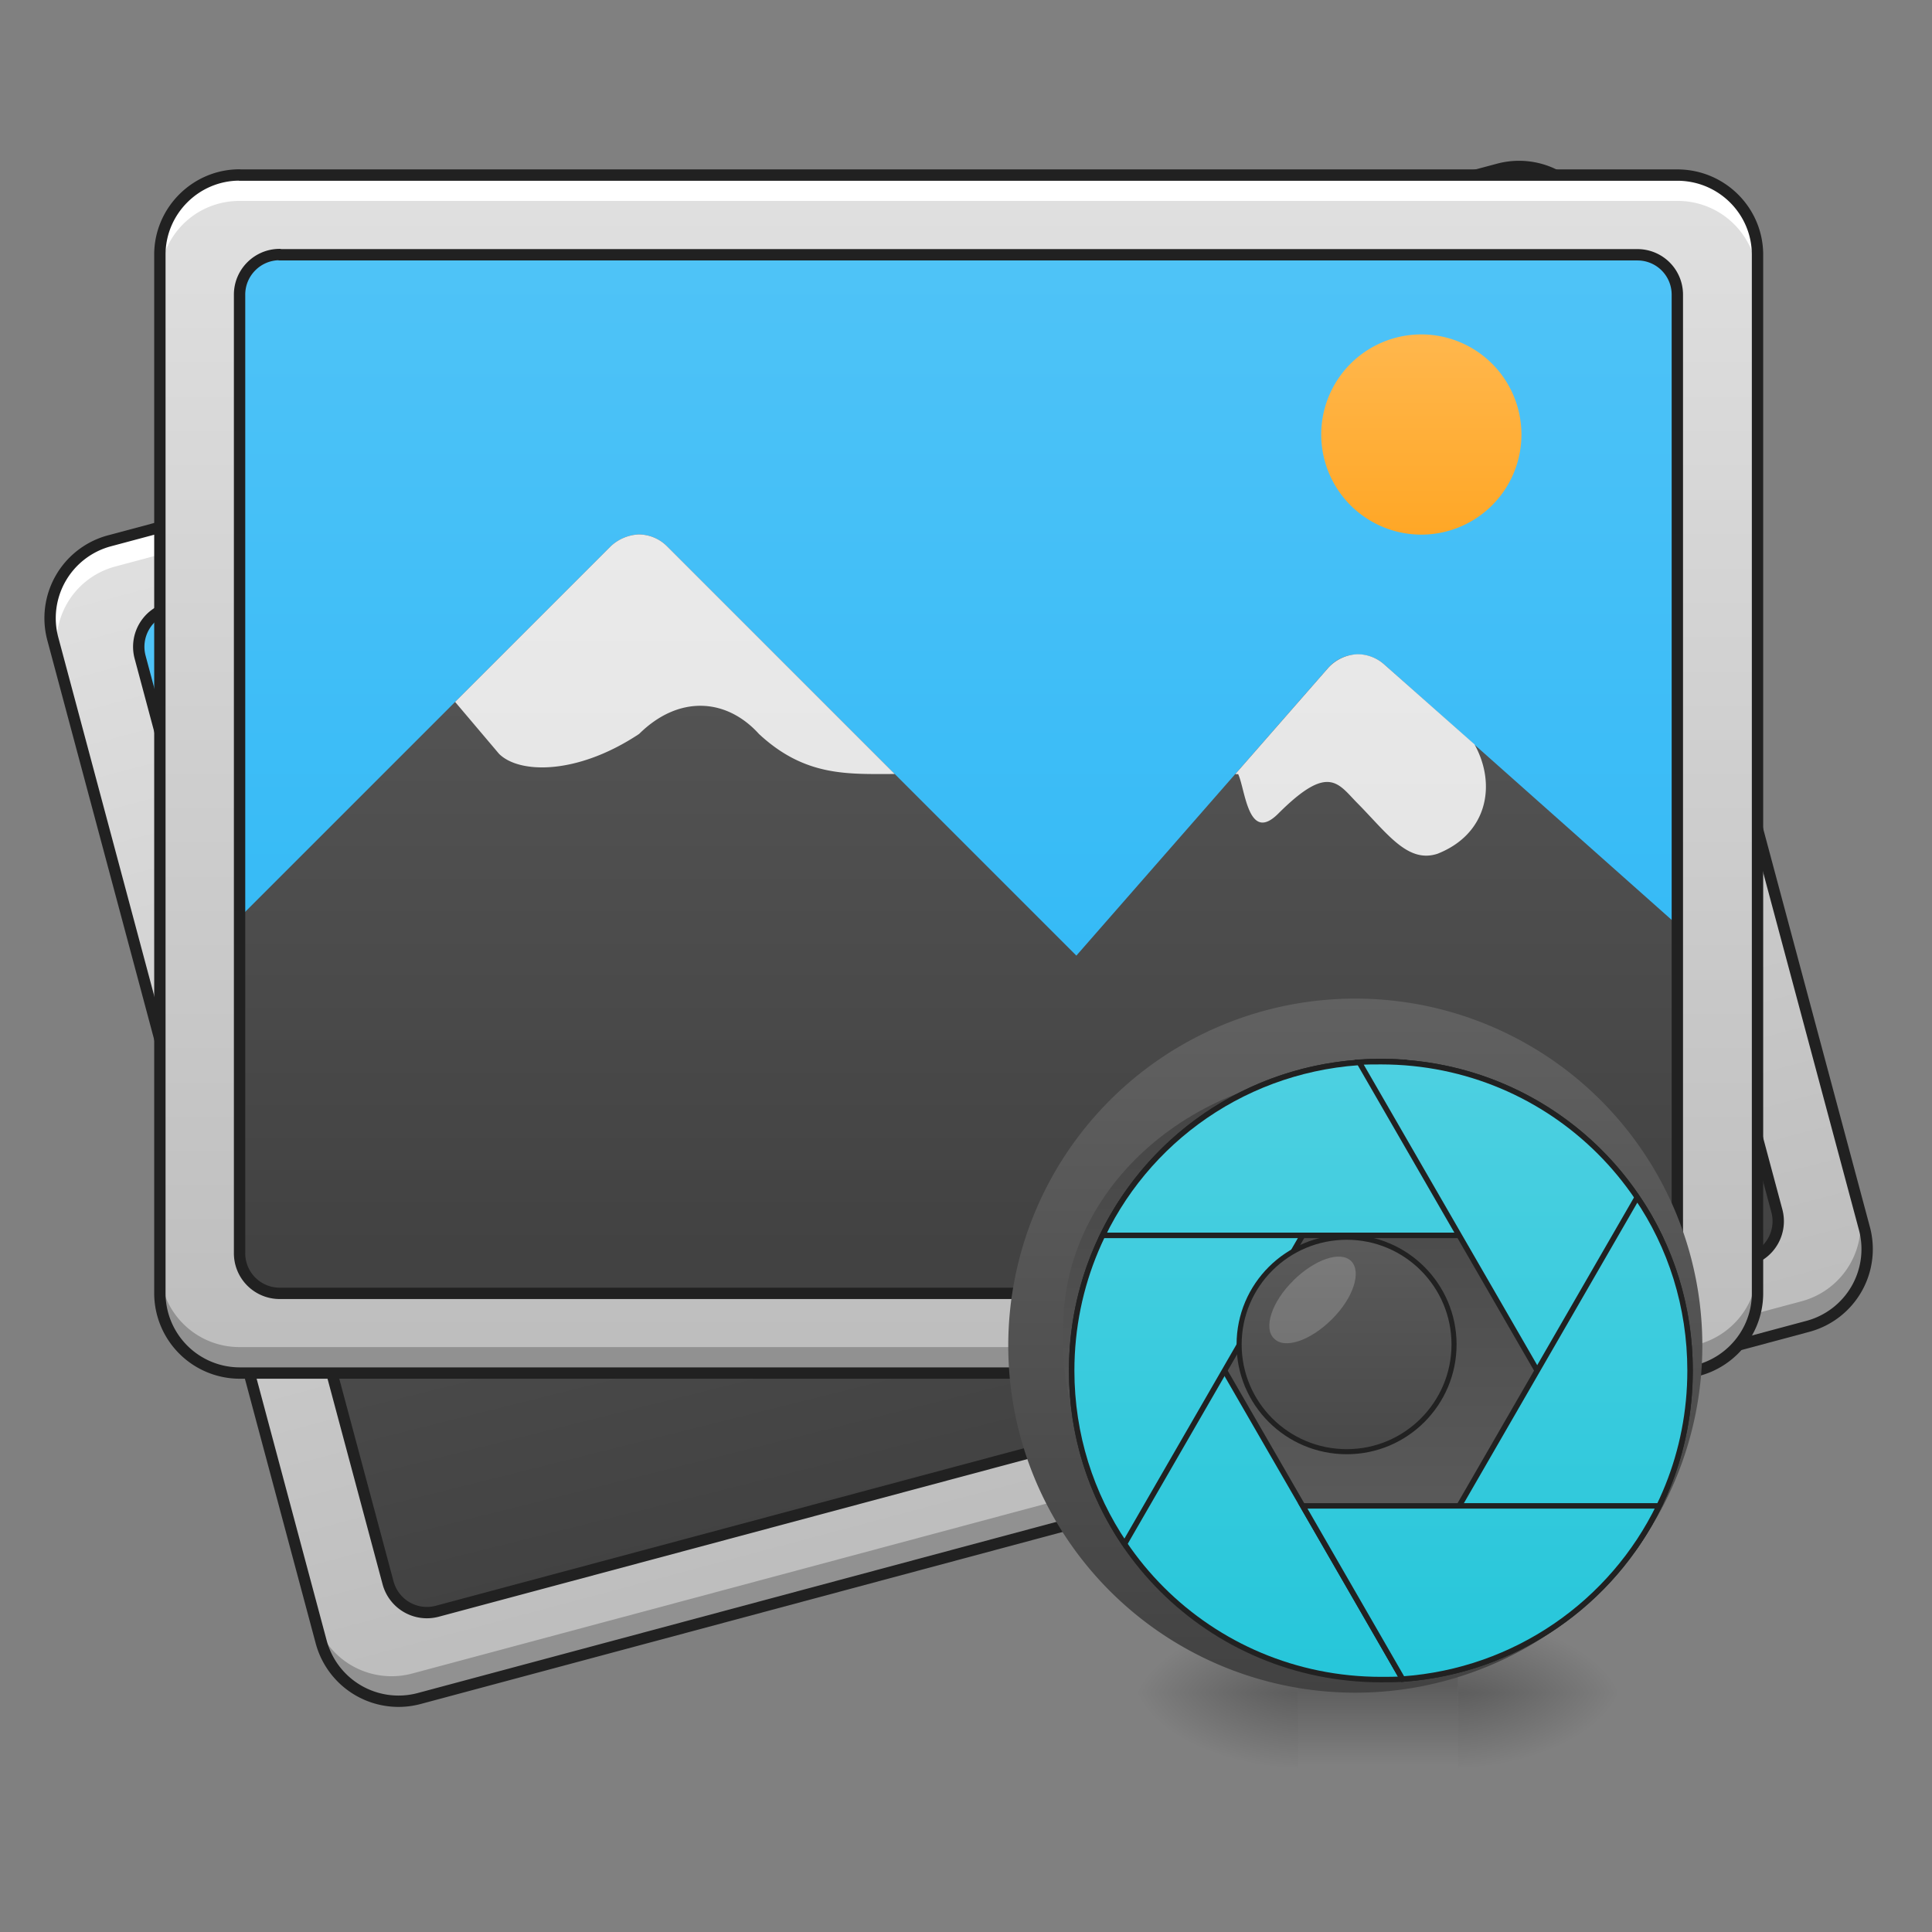 <svg height="16pt" viewBox="0 0 16 16" width="16pt" xmlns="http://www.w3.org/2000/svg" xmlns:xlink="http://www.w3.org/1999/xlink"><rect x="0" y="0" width="16" height="16" fill="#808080" stroke="none"/><linearGradient id="a"><stop offset="0" stop-opacity=".314"/><stop offset=".222" stop-opacity=".275"/><stop offset="1" stop-opacity="0"/></linearGradient><radialGradient id="b" cx="450.909" cy="189.579" gradientTransform="matrix(0 -.039 -.07 0 25.238 31.798)" gradientUnits="userSpaceOnUse" r="21.167" xlink:href="#a"/><radialGradient id="c" cx="450.909" cy="189.579" gradientTransform="matrix(0 .039 .07 0 -2.416 -3.764)" gradientUnits="userSpaceOnUse" r="21.167" xlink:href="#a"/><radialGradient id="d" cx="450.909" cy="189.579" gradientTransform="matrix(0 -.039 .07 0 -2.416 31.798)" gradientUnits="userSpaceOnUse" r="21.167" xlink:href="#a"/><radialGradient id="e" cx="450.909" cy="189.579" gradientTransform="matrix(0 .039 -.07 0 25.238 -3.764)" gradientUnits="userSpaceOnUse" r="21.167" xlink:href="#a"/><linearGradient id="f" gradientTransform="matrix(.007 0 0 .031 9.706 6.72)" gradientUnits="userSpaceOnUse" x1="255.323" x2="255.323" y1="233.5" y2="254.667"><stop offset="0" stop-opacity=".275"/><stop offset="1" stop-opacity="0"/></linearGradient><linearGradient id="g"><stop offset="0" stop-color="#bdbdbd"/><stop offset="1" stop-color="#e0e0e0"/></linearGradient><linearGradient id="h" gradientTransform="matrix(.03 -.008 .008 .03 .35 10.088)" gradientUnits="userSpaceOnUse" x1="254" x2="254" xlink:href="#g" y1="148.833" y2="-168.667"/><linearGradient id="i"><stop offset="0" stop-color="#29b6f6"/><stop offset="1" stop-color="#4fc3f7"/></linearGradient><linearGradient id="j" gradientTransform="matrix(.03 -.008 .008 .03 .35 10.088)" gradientUnits="userSpaceOnUse" x1="254" x2="254" xlink:href="#i" y1="127.667" y2="-147.5"/><linearGradient id="k"><stop offset="0" stop-color="#424242"/><stop offset="1" stop-color="#616161"/></linearGradient><linearGradient id="l" gradientTransform="matrix(.008 -.002 .002 .008 -1.392 3.603)" gradientUnits="userSpaceOnUse" x1="960" x2="960" xlink:href="#k" y1="1295.118" y2="255.118"/><linearGradient id="m"><stop offset="0" stop-color="#e0e0e0"/><stop offset="1" stop-color="#eee"/></linearGradient><linearGradient id="n" gradientTransform="matrix(.008 -.002 .002 .008 -1.392 3.603)" gradientUnits="userSpaceOnUse" x1="960" x2="960" xlink:href="#m" y1="1295.118" y2="255.118"/><linearGradient id="o"><stop offset="0" stop-color="#ffa726"/><stop offset="1" stop-color="#ffb74d"/></linearGradient><linearGradient id="p" gradientTransform="matrix(.03 -.008 .008 .03 2.673 9.808)" gradientUnits="userSpaceOnUse" x1="301.625" x2="301.625" xlink:href="#o" y1="-84" y2="-136.917"/><linearGradient id="q" gradientUnits="userSpaceOnUse" x1="7.938" x2="7.938" xlink:href="#g" y1="11.371" y2="1.449"/><linearGradient id="r" gradientUnits="userSpaceOnUse" x1="7.938" x2="7.938" xlink:href="#i" y1="10.71" y2="2.111"/><linearGradient id="s" gradientTransform="matrix(.008 0 -0 .008 0 0)" gradientUnits="userSpaceOnUse" x1="960" x2="960" xlink:href="#k" y1="1295.118" y2="255.118"/><linearGradient id="t" gradientTransform="matrix(.008 0 -0 .008 0 0)" gradientUnits="userSpaceOnUse" x1="960" x2="960" xlink:href="#m" y1="1295.118" y2="255.118"/><linearGradient id="u" gradientUnits="userSpaceOnUse" x1="11.741" x2="11.741" xlink:href="#o" y1="4.425" y2="2.771"/><linearGradient id="v"><stop offset="0" stop-color="#616161"/><stop offset="1" stop-color="#424242"/></linearGradient><linearGradient id="w" gradientUnits="userSpaceOnUse" x1="11.226" x2="11.226" xlink:href="#v" y1="8.27" y2="14.017"/><linearGradient id="x" gradientTransform="matrix(.04 0 0 -.04 .943 12.456)" gradientUnits="userSpaceOnUse" x1="254" x2="254" xlink:href="#v" y1="-31.083" y2="95.917"/><linearGradient id="y" gradientUnits="userSpaceOnUse" x1="960.001" x2="960.001" y1="295.116" y2="1575.118"><stop offset="0" stop-color="#4dd0e1"/><stop offset="1" stop-color="#26c6da"/></linearGradient><linearGradient id="z" gradientUnits="userSpaceOnUse" x1="254" x2="254" xlink:href="#v" y1="-73.417" y2="138.25"/><path d="m12.074 14.016h1.32v-.66h-1.32zm0 0" fill="url(#b)"/><path d="m10.75 14.016h-1.324v.664h1.324zm0 0" fill="url(#c)"/><path d="m10.75 14.016h-1.324v-.66h1.324zm0 0" fill="url(#d)"/><path d="m12.074 14.016h1.32v.664h-1.32zm0 0" fill="url(#e)"/><path d="m10.75 13.852h1.324v.828h-1.324zm0 0" fill="url(#f)"/><path d="m.902 4.48 11.504-3.078a.657.657 0 0 1 .809.465l2.226 8.309a.662.662 0 0 1 -.468.808l-11.5 3.082a.663.663 0 0 1 -.813-.468l-2.223-8.305a.663.663 0 0 1 .465-.813zm0 0" fill="url(#h)"/><path d="m1.395 5.035 10.863-2.91a.33.33 0 0 1 .402.234l2.055 7.668a.333.333 0 0 1 -.23.407l-10.865 2.91a.333.333 0 0 1 -.406-.235l-2.054-7.668a.333.333 0 0 1 .235-.406zm0 0" fill="url(#j)"/><path d="m.902 4.48a.661.661 0 0 0 -.465.813l.055.207a.655.655 0 0 1 .465-.809l11.504-3.081a.655.655 0 0 1 .809.465l-.055-.207a.657.657 0 0 0 -.809-.465zm0 0" fill="#fff"/><path d="m3.473 14.066a.663.663 0 0 1 -.813-.468l-.055-.207a.66.66 0 0 0 .81.468l11.503-3.082a.66.66 0 0 0 .469-.808l.054.207a.66.66 0 0 1 -.468.808zm0 0" fill-opacity=".235"/><path d="m4.863 6.504a.312.312 0 0 0 -.191.152l-2.176 3.77.719 2.683a.331.331 0 0 0 .406.235l10.863-2.91a.33.33 0 0 0 .23-.407l-.702-2.625-2.903-1.457a.326.326 0 0 0 -.441.149l-1.398 2.84-4.153-2.399a.337.337 0 0 0 -.254-.031zm0 0" fill="url(#l)"/><path d="m.902 4.48 11.504-3.078a.657.657 0 0 1 .809.465l2.226 8.309a.662.662 0 0 1 -.468.808l-11.5 3.082a.663.663 0 0 1 -.813-.468l-2.222-8.305a.663.663 0 0 1 .464-.813zm0 0" fill="none" stroke="#212121" stroke-linecap="round" stroke-linejoin="round" stroke-width=".094"/><path d="m1.395 5.035 10.863-2.91a.33.33 0 0 1 .402.234l2.055 7.668a.333.333 0 0 1 -.23.407l-10.865 2.91a.333.333 0 0 1 -.406-.235l-2.054-7.668a.333.333 0 0 1 .235-.406zm0 0" fill="none" stroke="#212121" stroke-linecap="round" stroke-linejoin="round" stroke-width=".094"/><path d="m4.863 6.504a.312.312 0 0 0 -.191.152l-.914 1.582.465.32c.203.118.668 0 1.074-.46.23-.399.621-.473.957-.254.465.242.797.129 1.176.027l-2.313-1.336a.337.337 0 0 0 -.254-.031zm6.008-.582a.34.34 0 0 0 -.203.172l-.516 1.047.024-.008c.086.11.23.539.402.234.3-.515.418-.367.621-.25.301.176.528.371.742.227.36-.266.325-.68.059-.953l-.89-.446a.339.339 0 0 0 -.239-.023zm0 0" fill="url(#n)"/><path d="m10.672 3.234a.827.827 0 1 1 .426 1.598.827.827 0 0 1 -.426-1.598zm0 0" fill="url(#p)"/><path d="m1.984 1.45h11.907c.367 0 .664.296.664.66v8.6c0 .364-.297.661-.664.661h-11.907a.662.662 0 0 1 -.66-.66v-8.602c0-.363.297-.66.66-.66zm0 0" fill="url(#q)"/><path d="m2.316 2.11h11.246a.33.33 0 0 1 .329.331v7.938a.33.33 0 0 1 -.329.332h-11.246a.332.332 0 0 1 -.332-.332v-7.939c0-.183.149-.332.332-.332zm0 0" fill="url(#r)"/><path d="m1.984 1.45a.657.657 0 0 0 -.66.66v.214c0-.367.293-.66.66-.66h11.907a.66.66 0 0 1 .664.66v-.214a.66.66 0 0 0 -.664-.66zm0 0" fill="#fff"/><path d="m1.984 11.371a.66.66 0 0 1 -.66-.66v-.215c0 .363.293.66.66.66h11.907a.663.663 0 0 0 .664-.66v.215c0 .363-.297.66-.664.66zm0 0" fill-opacity=".235"/><path d="m5.29 4.426a.362.362 0 0 0 -.231.097l-3.075 3.075v2.78c0 .184.149.333.332.333h11.246a.328.328 0 0 0 .329-.332v-2.719l-2.426-2.156a.328.328 0 0 0 -.465.026l-2.086 2.384-3.39-3.39a.335.335 0 0 0 -.235-.098zm0 0" fill="url(#s)"/><path d="m1.984 1.45h11.907c.367 0 .664.296.664.66v8.6c0 .364-.297.661-.664.661h-11.907a.662.662 0 0 1 -.66-.66v-8.602c0-.363.297-.66.66-.66zm0 0" fill="none" stroke="#212121" stroke-linecap="round" stroke-linejoin="round" stroke-width=".094"/><path d="m2.316 2.11h11.247a.33.33 0 0 1 .328.331v7.938a.33.33 0 0 1 -.328.332h-11.247a.332.332 0 0 1 -.332-.332v-7.939c0-.183.149-.332.332-.332zm0 0" fill="none" stroke="#212121" stroke-linecap="round" stroke-linejoin="round" stroke-width=".094"/><path d="m5.29 4.426a.362.362 0 0 0 -.231.097l-1.29 1.29.364.43c.168.167.648.175 1.16-.165.328-.324.723-.297.992 0 .383.356.735.332 1.125.332l-1.887-1.887a.335.335 0 0 0 -.234-.097zm5.952.992a.346.346 0 0 0 -.242.113l-.77.88h.024c.059.124.082.577.332.327.422-.422.496-.246.66-.082.246.25.414.496.66.414.414-.164.489-.574.305-.906l-.746-.66a.333.333 0 0 0 -.223-.086zm0 0" fill="url(#t)"/><path d="m11.742 2.77a.829.829 0 1 1 0 1.657.829.829 0 0 1 0-1.657zm0 0" fill="url(#u)"/><path d="m11.227 8.27a2.874 2.874 0 1 1 -.006 5.748 2.874 2.874 0 0 1 .006-5.748zm0 0" fill="url(#w)"/><path d="m11.227 13.262c1.335 0 2.418-.95 2.418-2.117v-.153c0-1.168-1.082-2.117-2.418-2.117s-2.422.95-2.422 2.117v.153c0 1.168 1.086 2.117 2.422 2.117zm0 0" fill="url(#x)"/><g stroke="#212121" stroke-linecap="round"><path d="m429.3 576.661c-69.236 101.27-109.537 225.274-109.537 358.579 0 354.444 285.209 639.654 640.687 639.654 14.467 0 29.968 0 44.435-1.034zm0 0" fill="url(#y)" stroke-width="11.339" transform="matrix(.004 0 0 .004 7.596 7.61)"/><path d="m960.45 295.586c-355.478 0-640.687 285.209-640.687 639.654 0 133.304 40.3 256.275 109.536 358.578l575.586-997.199c-14.467-1.033-29.968-1.033-44.435-1.033zm0 0" fill="url(#y)" stroke-width="11.339" transform="matrix(.004 0 0 .004 7.596 7.61)"/><path d="m960.45 295.586c-254.208 0-473.282 145.704-576.619 359.611h1152.204c-103.337-213.907-322.41-359.611-575.585-359.611zm0 0" fill="url(#y)" stroke-width="11.339" transform="matrix(.004 0 0 .004 7.596 7.61)"/><path d="m960.45 295.586c-15.5 0-31.001 0-45.468 1.033l575.585 997.199c69.236-102.303 109.537-225.274 109.537-358.578 0-354.445-285.21-639.654-639.654-639.654zm0 0" fill="url(#y)" stroke-width="11.339" transform="matrix(.004 0 0 .004 7.596 7.61)"/><path d="m1490.567 576.661-530.117 918.663 44.435 78.536c333.777-23.767 595.219-299.676 595.219-638.62 0-133.305-40.301-257.309-109.537-358.579zm0 0" fill="url(#y)" stroke-width="11.339" transform="matrix(.004 0 0 .004 7.596 7.61)"/><path d="m798.211 1215.282 206.674 358.578c234.574-16.534 434.014-158.105 531.15-358.578zm0 0" fill="url(#y)" stroke-width="11.339" transform="matrix(.004 0 0 .004 7.596 7.61)"/><path d="m254.119-30.983c34.997 0 63.432 28.435 63.432 63.432s-28.435 63.431-63.432 63.431c-35.27 0-63.705-28.434-63.705-63.431s28.435-63.432 63.705-63.432zm0 0" fill="url(#z)" stroke-linejoin="round" stroke-width="3" transform="matrix(.014 0 0 .014 7.596 10.68)"/></g><path d="m10.71 10.605c.177-.175.392-.25.481-.16.086.09.016.305-.16.48-.18.18-.394.25-.48.16-.09-.085-.02-.304.16-.48zm0 0" fill="#fff" fill-opacity=".196"/></svg>
